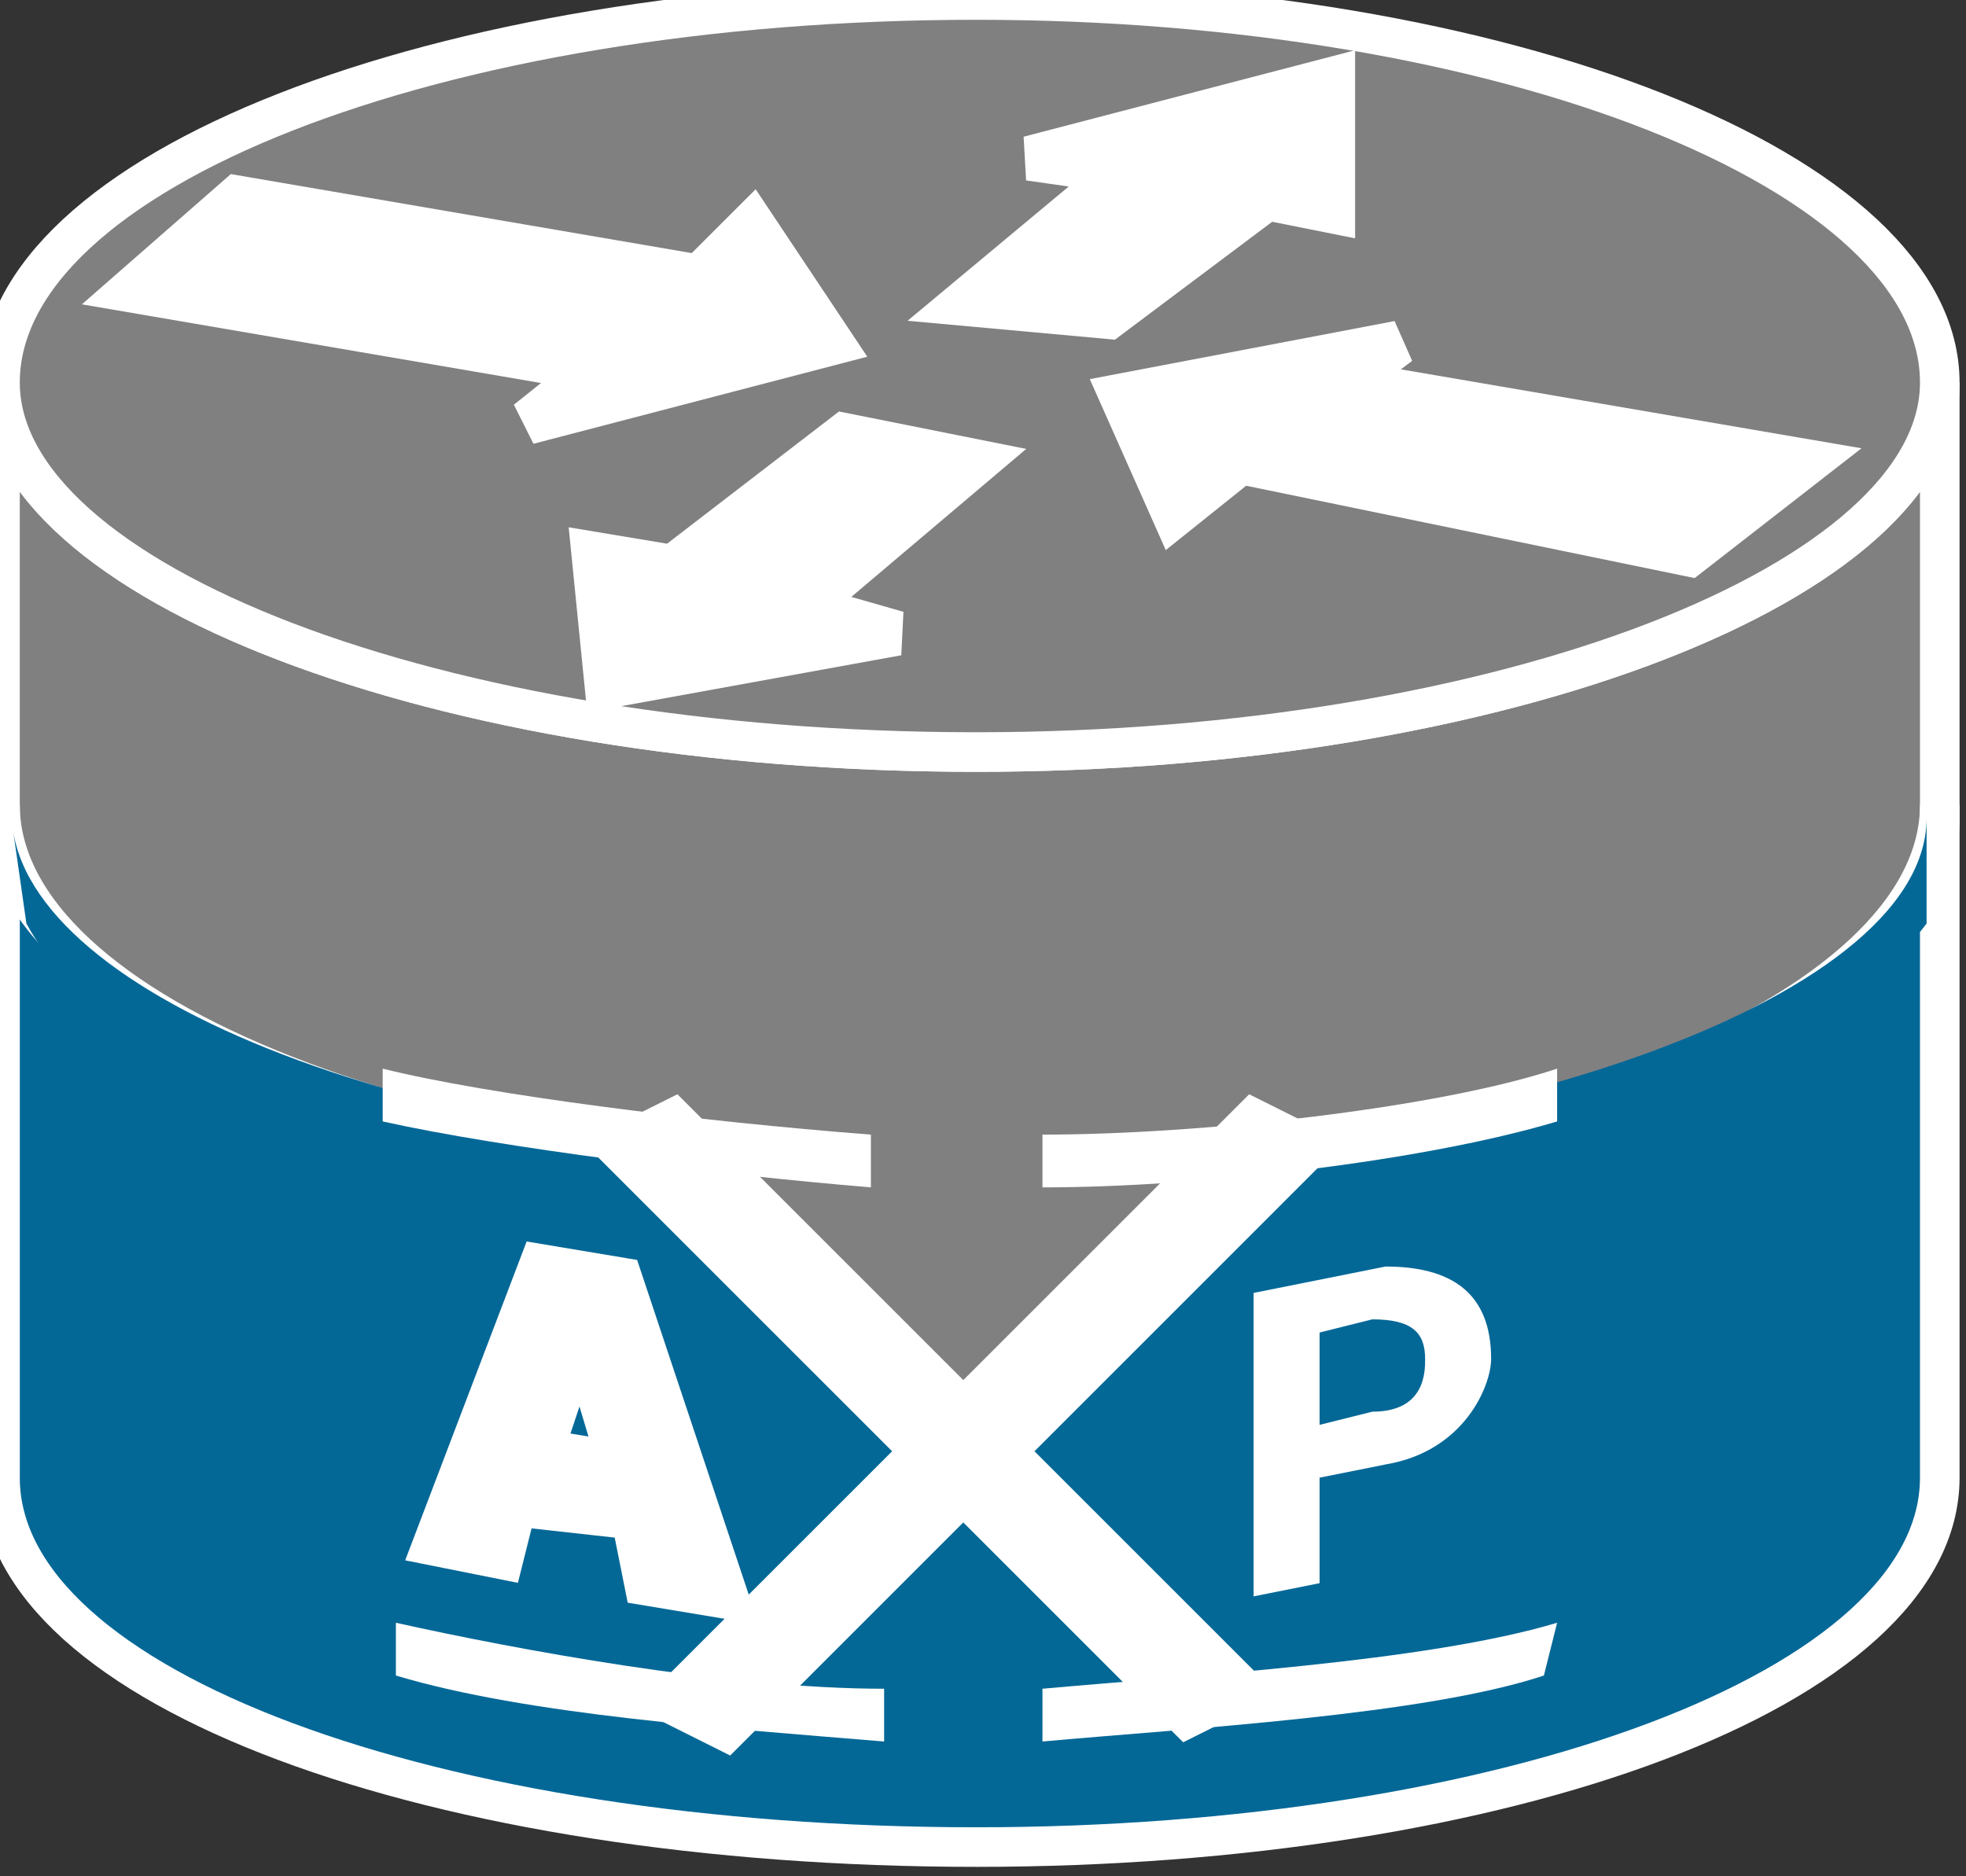 <svg xmlns="http://www.w3.org/2000/svg" xmlns:xlink="http://www.w3.org/1999/xlink" version="1.1" viewBox="0 0 132 126" >
  <rect x="0" y="0" width="132" height="126" fill="#333333" stroke="none"/>
  <title><![CDATA[AXP]]></title>
  <g transform=" scale(3) ">
    <!--converted by libvisio2svg-->
    <g>
      <!--emf-blob start-->
      <g>
        <path d="M 43.413,8.564 C 43.413,12.994 33.667,16.834 21.854,16.834 C 9.746,16.834 0,12.994 0,8.564 C 0,18.31 0,18.31 0,18.31 C 0,23.035 9.746,26.875 21.854,26.875 C 33.667,26.875 43.413,23.035 43.413,18.31 Z Z " fill="#808080" stroke="#FFFFFF" stroke-width="0.886" stroke-linecap="butt" stroke-linejoin="miter"/>
        <path d="M 43.413,18.015 C 43.413,22.74 33.667,26.579 21.854,26.579 C 9.746,26.579 0,22.74 0,18.015 C 0,33.077 0,33.077 0,33.077 C 0,37.802 9.746,41.346 21.854,41.346 C 33.667,41.346 43.413,37.802 43.413,33.077 Z Z " fill="#046897" stroke="#FFFFFF" stroke-width="0.886" stroke-linecap="butt" stroke-linejoin="miter"/>
        <path d="M 21.854,16.834 C 33.667,16.834 43.413,12.994 43.413,8.564 C 43.413,3.839 33.667,0 21.854,0 C 9.746,0 0,3.839 0,8.564 C 0,12.994 9.746,16.834 21.854,16.834 Z Z " fill="#808080" stroke="#FFFFFF" stroke-width="0.886" stroke-linecap="butt" stroke-linejoin="miter"/>
        <path d="M 16.834,5.021 L 18.605,7.678 L 11.813,9.45 L 13.29,8.269 L 2.953,6.497 L 5.316,4.43 L 15.652,6.202 L 16.834,5.021 Z " fill="#FFFFFF" stroke-width="1px" stroke="#FFFFFF"/>
        <path d="M 26.284,11.518 L 25.103,8.86 L 31.305,7.678 L 30.123,8.564 L 40.46,10.336 L 37.802,12.404 L 27.761,10.336 L 26.284,11.518 Z " fill="#FFFFFF" stroke-width="1px" stroke="#FFFFFF"/>
        <path d="M 23.035,3.544 L 29.828,1.772 L 29.828,4.725 L 28.351,4.43 L 24.807,7.088 L 21.559,6.792 L 25.103,3.839 L 23.035,3.544 Z " fill="#FFFFFF" stroke-width="1px" stroke="#FFFFFF"/>
        <path d="M 20.082,14.176 L 13.585,15.357 L 13.29,12.404 L 15.062,12.699 L 18.901,9.746 L 21.854,10.336 L 18.015,13.585 L 20.082,14.176 Z " fill="#FFFFFF" stroke-width="1px" stroke="#FFFFFF"/>
        <path d="M 0.591,20.673 C 2.658,24.512 10.632,27.17 21.264,27.17 C 31.6,27.17 40.46,24.217 43.118,20.673 C 43.118,18.31 43.118,18.31 43.118,18.31 C 43.118,22.445 32.781,25.989 21.264,25.989 C 9.746,25.989 0.886,22.445 0.295,18.605 Z Z " fill="#046897" stroke="none"/>
        <path d="M 19.787,24.512 L 19.787,25.398 L 15.948,25.398 L 21.559,32.486 L 26.875,25.398 L 23.331,25.398 L 23.331,24.512 L 19.787,24.512 Z " fill="#808080" stroke-width="1px" stroke="#808080"/>
        <path d="M 16.243,38.688 L 29.237,25.693 L 28.056,25.103 L 15.062,38.097 L 16.243,38.688 Z " fill="#FFFFFF" stroke-width="1px" stroke="#FFFFFF"/>
        <path d="M 26.579,38.392 L 13.88,25.693 L 15.062,25.103 L 27.761,37.802 L 26.579,38.392 Z " fill="#FFFFFF" stroke-width="1px" stroke="#FFFFFF"/>
        <path d="M 23.331,37.802 C 23.331,38.983 23.331,38.983 23.331,38.983 C 26.579,38.688 31.895,38.392 34.553,37.506 C 34.849,36.325 34.849,36.325 34.849,36.325 C 31.895,37.211 26.579,37.506 23.331,37.802 Z Z " fill="#FFFFFF" stroke="none"/>
        <path d="M 8.86,37.506 C 11.813,38.392 16.243,38.688 19.787,38.983 C 19.787,37.802 19.787,37.802 19.787,37.802 C 16.243,37.802 11.518,36.916 8.86,36.325 Z Z " fill="#FFFFFF" stroke="none"/>
        <path d="M 8.565,25.103 C 11.222,25.693 15.948,26.284 19.491,26.579 C 19.491,25.398 19.491,25.398 19.491,25.398 C 15.652,25.103 10.927,24.512 8.565,23.921 Z Z " fill="#FFFFFF" stroke="none"/>
        <path d="M 23.331,25.398 C 23.331,26.579 23.331,26.579 23.331,26.579 C 26.875,26.579 31.895,25.989 34.849,25.103 C 34.849,23.921 34.849,23.921 34.849,23.921 C 32.191,24.807 26.875,25.398 23.331,25.398 Z Z " fill="#FFFFFF" stroke="none"/>
        <path d="M 11.222,34.848 L 9.746,34.553 L 12.108,28.351 L 13.88,28.647 L 16.243,35.734 L 14.471,35.439 L 14.176,33.962 L 11.518,33.667 L 11.222,34.848 Z M 12.108,32.486 L 13.88,32.781 L 12.994,29.828 L 12.994,29.828 L 12.108,32.486 Z " fill="#FFFFFF" stroke-width="1px" stroke="#FFFFFF"/>
        <path d="M 29.533,35.439 C 28.056,35.734 28.056,35.734 28.056,35.734 C 28.056,28.942 28.056,28.942 28.056,28.942 C 31.009,28.351 31.009,28.351 31.009,28.351 C 32.486,28.351 33.372,28.942 33.372,30.419 C 33.372,31.009 32.781,32.486 31.009,32.781 C 29.533,33.077 29.533,33.077 29.533,33.077 Z M 30.714,31.6 C 31.895,31.6 31.895,30.714 31.895,30.419 C 31.895,29.828 31.6,29.533 30.714,29.533 C 29.533,29.828 29.533,29.828 29.533,29.828 C 29.533,31.895 29.533,31.895 29.533,31.895 Z Z " fill="#FFFFFF" stroke="none"/>
      </g>
      <!--emf-blob end-->
    </g>
  </g>
</svg>

